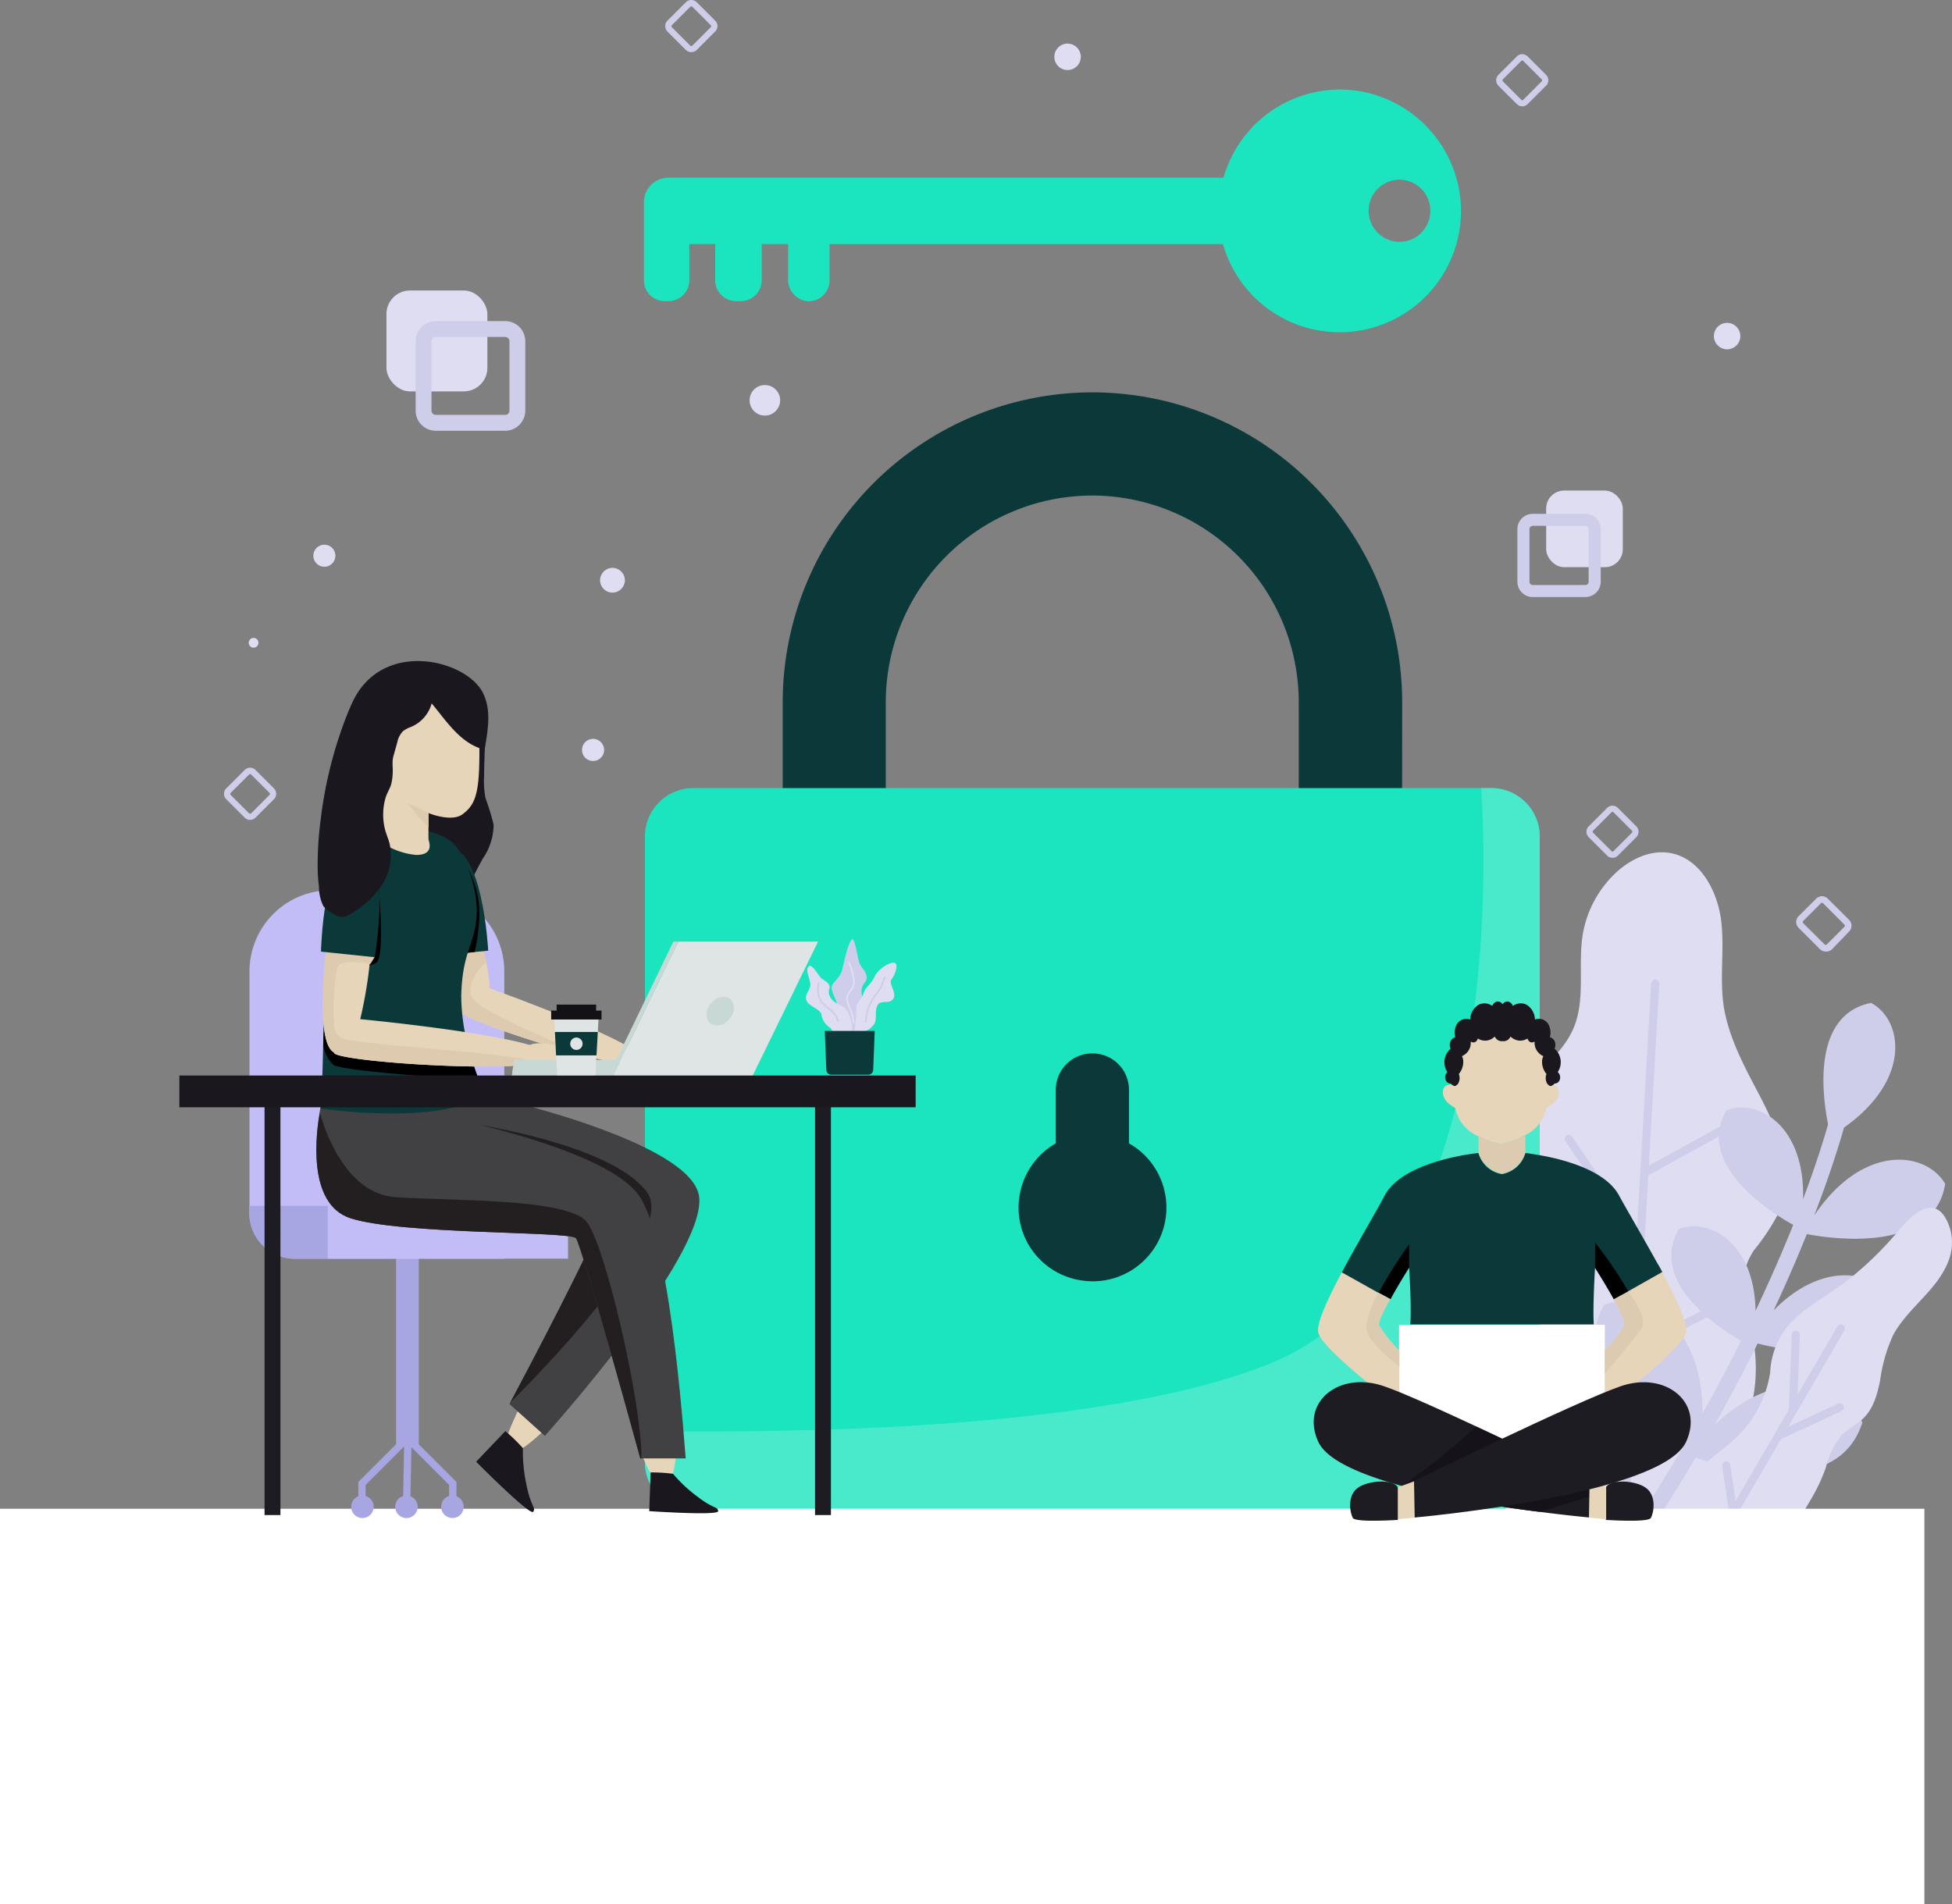 <svg xmlns="http://www.w3.org/2000/svg" width="252.86" height="246.7" viewBox="0 0 252.86 246.7">
  <rect x="0" y="0" width="252.86" height="246.7" fill="#808080" stroke="none"/>
  <g id="obj" transform="translate(0 0.018)">
    <path id="Path_70" data-name="Path 70" d="M-16.74,280.308c5.563-6.723,9.441-14.552,7.153-23.5-.93-3.688-1.828-6.755.469-10.141a28.1,28.1,0,0,0,3.179-4.824c2.209-5.166,0-10.332-2.384-14.973-1.788-3.409-3.7-6.859-4.546-10.657-.9-4.013-.048-8.1-.532-12.151-.469-3.918-2.75-8.154-6.644-8.814-2.591-.445-5.206.85-7.1,2.654a14.2,14.2,0,0,0-4.18,7.836c-.683,4.061.405,8.44-1.216,12.231-1.431,3.338-4.681,5.5-6.787,8.464a14.377,14.377,0,0,0-2.344,11.015c.636,3.179,2.337,6.024,2.837,9.2,1.144,7.153-3.886,14.146-2.933,21.315A15.648,15.648,0,0,0-35.186,278.3c3.878,2.774,9.473,4.768,14.258,3.823a9.537,9.537,0,0,0,6.358-4.164" transform="translate(236.365 -84.751)" fill="#deddf2"/>
    <path id="Path_71" data-name="Path 71" d="M-32.247,282.571a9.29,9.29,0,0,0,0-4.57c-1.343-4.18-5.357-7.01-8.194-10.125-3.378-3.711-5.841-8.48-5.873-13.51,0-4.077-.922-7.5-3.767-10.594s-6.326-5.293-9.267-8.154a63.577,63.577,0,0,1-8.273-9.855c-2.05-3.028-5.9-7.566-8.869-2.535a9.338,9.338,0,0,0-1.065,6.692c1.311,5.945,6.755,9.823,9.068,15.307,1.168,2.766,1.319,5.722,1.589,8.678.278,2.646.795,5.611,2.67,7.621,1.1,1.168,2.511,2.042,3.5,3.306,1.4,1.756,1.8,3.974,2.281,6.135a32.585,32.585,0,0,0,2.384,6.477c2.44,5.333,6.048,11.532,11.651,13.94a8.154,8.154,0,0,0,5.206.628C-35.378,290.979-33,286.163-32.247,282.571Z" transform="translate(243.718 -90.05)" fill="#deddf2"/>
    <path id="Path_72" data-name="Path 72" d="M-58.7,264.44" transform="translate(239.804 -98.972)" fill="none" stroke="#187a87" stroke-linecap="round" stroke-miterlimit="10" stroke-width="1.33"/>
    <path id="Path_73" data-name="Path 73" d="M-31.308,236.124a.532.532,0,0,1,.739.143l8.369,12.382,1.86-32.226a.548.548,0,0,1,.564-.493.524.524,0,0,1,.362.176.524.524,0,0,1,.131.38l-1.359,23.532,10.332-5.674a.54.54,0,0,1,.723.207.532.532,0,0,1-.207.723l-10.792,5.937H-20.7l-1.256,21.72,8.329-4.172a.525.525,0,0,1,.4-.032.525.525,0,0,1,.306.262.532.532,0,0,1-.23.715l-8.869,4.482-1.017,17.6a.524.524,0,0,1-.5.493h-.056a.524.524,0,0,1-.367-.173.524.524,0,0,1-.134-.383L-22.28,250.4l-9.147-13.51a.54.54,0,0,1-.1-.407.54.54,0,0,1,.22-.356Z" transform="translate(234.228 -89.015)" fill="#ceceea"/>
    <path id="Path_74" data-name="Path 74" d="M-3.017,245.152c1.709-4.554,2.726-7.892,3.243-9.7-.795-3.974-2.042-14.21,5.563-15.736,4.093,2.162,5.349,9.879-3.5,16.157-.564,2-1.764,5.945-3.862,11.389,6.31-9.378,14.48-8.353,16.968-4.109-1.446,9.235-15.235,7.033-17.921,6.517-1.184,2.948-2.607,6.263-4.3,9.879,6.628-6.763,13.685-5.023,15.656-.914-2.042,8.48-14,6.159-17.731,5.213-1.637,3.306-3.489,6.827-5.563,10.522,8.6-8.074,17.1-5.4,19.129-.278-3.179,10.03-17.619,5.9-21.6,4.554a254.008,254.008,0,0,1-24.47,34.4L-43,311.711a252.725,252.725,0,0,0,24.422-34.42c-4.546-2.686-15.028-10.053-10.181-18.462,5.126-1.947,12.763,2.472,12.716,14.091q2.758-4.935,4.983-9.418c-3.529-2.074-11.865-7.868-8.035-14.5,3.974-1.5,9.791,1.828,9.926,10.6,1.963-4.141,3.576-7.884,4.88-11.126-3.02-1.685-12.716-7.8-8.647-14.854C-8.826,232.046-2.731,235.67-3.017,245.152Z" transform="translate(236.581 -89.793)" fill="#ceceea"/>
    <path id="Path_75" data-name="Path 75" d="M-57.427,265.513a.524.524,0,0,1,.322-.247.525.525,0,0,1,.4.056l9.473,5.563-8.957-19.439a.525.525,0,0,1-.015-.4.525.525,0,0,1,.277-.295.525.525,0,0,1,.4-.018.525.525,0,0,1,.3.273l6.549,14.218.691-12.032a.54.54,0,0,1,.564-.5.532.532,0,0,1,.493.564l-.795,13.661a.572.572,0,0,1-.079.23l8.543,18.549,1.788-7.224a.532.532,0,0,1,.644-.381.532.532,0,0,1,.389.636l-2,8.082a.556.556,0,0,1-.183.278l1.629,3.529a.525.525,0,0,1,.015.4.524.524,0,0,1-.277.295.421.421,0,0,1-.191.048.524.524,0,0,1-.509-.31L-46.523,272.4a.5.5,0,0,1-.278-.072l-10.443-6.1a.532.532,0,0,1-.183-.707Z" transform="translate(239.556 -96.151)" fill="#ceceea"/>
    <path id="Path_76" data-name="Path 76" d="M-12.719,293.04a6.437,6.437,0,0,1,.318-3.179c1.208-2.805,4.172-4.5,6.358-6.469a14.576,14.576,0,0,0,4.967-8.949,10.2,10.2,0,0,1,3.314-7.081c2.178-1.955,4.673-3.211,6.93-5.023a44.713,44.713,0,0,0,6.406-6.278c1.589-1.963,4.586-4.848,6.3-1.168a6.469,6.469,0,0,1,.294,4.7c-1.3,4.029-5.333,6.358-7.3,9.99a20.506,20.506,0,0,0-1.7,5.9c-.366,1.82-.906,3.839-2.384,5.1-.842.739-1.868,1.248-2.646,2.058a10.191,10.191,0,0,0-1.987,4.093A22.705,22.705,0,0,1,4.1,291.061c-2.027,3.529-4.935,7.582-8.973,8.853A5.682,5.682,0,0,1-8.523,300C-11.114,299.072-12.441,295.567-12.719,293.04Z" transform="translate(230.381 -96.649)" fill="#deddf2"/>
    <path id="Path_77" data-name="Path 77" d="M15,282.16" transform="translate(224.676 -102.609)" fill="none" stroke="#000" stroke-miterlimit="10" stroke-width="1.85"/>
    <path id="Path_78" data-name="Path 78" d="M-6.37,298.641l1.3-2.241a.675.675,0,0,1-.072-.191l-.842-5.73a.517.517,0,0,1,.1-.393.517.517,0,0,1,.349-.2.509.509,0,0,1,.395.093.509.509,0,0,1,.2.352l.691,4.665,6.9-11.842a.858.858,0,0,1,0-.151l.366-9.537a.525.525,0,0,1,.548-.517.54.54,0,0,1,.509.556l-.294,7.725,5.15-8.845a.533.533,0,0,1,.723-.191.525.525,0,0,1,.191.723L2.571,285.392l6.437-3a.54.54,0,0,1,.707.262.525.525,0,0,1-.262.7l-7.6,3.537a.47.47,0,0,1-.175.04l-7.153,12.239a.524.524,0,0,1-.429.262.493.493,0,0,1-.294-.072.525.525,0,0,1-.238-.325.525.525,0,0,1,.063-.4Z" transform="translate(229.078 -100.549)" fill="#ceceea"/>
    <path id="Path_79" data-name="Path 79" d="M-78.78,202.417H-159V160.3a40.166,40.166,0,0,1,40.118-40.126A40.174,40.174,0,0,1-78.756,160.3Zm-66.869-13.375h53.494V160.272a26.783,26.783,0,0,0-26.751-26.727A26.775,26.775,0,0,0-145.648,160.3Z" transform="translate(260.392 -69.358)" fill="#0b3939"/>
    <rect id="Rectangle_8" data-name="Rectangle 8" width="34.174" height="37.885" transform="translate(123.979 131.851)" fill="#0b3939"/>
    <path id="Path_80" data-name="Path 80" d="M-71.811,184.69H-175.19a6.27,6.27,0,0,0-6.27,6.27v81.063a6.27,6.27,0,0,0,6.27,6.27H-71.811a6.278,6.278,0,0,0,6.262-6.27V190.96a6.278,6.278,0,0,0-6.263-6.27Zm-56.426,46.031v-6.93a4.721,4.721,0,0,1,1.4-3.355,4.721,4.721,0,0,1,3.369-1.366,4.713,4.713,0,0,1,3.335,1.383,4.713,4.713,0,0,1,1.378,3.338v6.93a9.537,9.537,0,0,1,4.848,8.321,9.537,9.537,0,0,1-3.235,7.173,9.537,9.537,0,0,1-7.526,2.3,9.537,9.537,0,0,1-8.249-7.82,9.608,9.608,0,0,1,4.673-9.974Z" transform="translate(265.002 -82.602)" fill="#1be5bf"/>
    <path id="Path_81" data-name="Path 81" d="M-65.548,190.963v81.063a6.278,6.278,0,0,1-6.263,6.27H-175.19a6.27,6.27,0,0,1-6.27-6.27V268c24.581.342,61.195-.731,80.983-8.742C-72.1,247.746-72.128,199.879-73.13,184.7h1.319a6.278,6.278,0,0,1,6.263,6.263Z" transform="translate(265.002 -82.604)" fill="#49eacc"/>
    <rect id="Rectangle_9" data-name="Rectangle 9" width="249.284" height="51.221" transform="translate(249.284 246.682) rotate(180)" fill="#fff"/>
    <rect id="Rectangle_10" data-name="Rectangle 10" width="2.948" height="24.875" transform="translate(51.3 162.48)" fill="#a8a6e2"/>
    <rect id="Rectangle_11" data-name="Rectangle 11" width="7.224" height="0.946" transform="matrix(0.02, -1, 1, 0.02, 52.214, 194.209)" fill="#a8a6e2"/>
    <circle id="Ellipse_2" data-name="Ellipse 2" cx="1.462" cy="1.462" r="1.462" transform="translate(51.189 193.745)" fill="#a8a6e2"/>
    <path id="Path_82" data-name="Path 82" d="M-211.753,301.482a1.454,1.454,0,0,1-.429,1.031,1.454,1.454,0,0,1-1.034.423,1.454,1.454,0,0,1-1.454-1.454,1.454,1.454,0,0,1,.423-1.034,1.454,1.454,0,0,1,1.031-.429,1.462,1.462,0,0,1,1.462,1.462Z" transform="translate(271.819 -106.275)" fill="#a8a6e2"/>
    <path id="Path_83" data-name="Path 83" d="M72.8,242.546h-.946v-2L66.61,235.3l.668-.668,5.523,5.523Z" transform="translate(-13.673 -48.165)" fill="#a8a6e2"/>
    <path id="Path_84" data-name="Path 84" d="M-229.34,301.482a1.454,1.454,0,0,0,1.454,1.454,1.454,1.454,0,0,0,1.034-.423,1.454,1.454,0,0,0,.429-1.031,1.462,1.462,0,0,0-1.462-1.462,1.455,1.455,0,0,0-1.031.429A1.455,1.455,0,0,0-229.34,301.482Z" transform="translate(274.831 -106.275)" fill="#a8a6e2"/>
    <path id="Path_85" data-name="Path 85" d="M59.348,242.546H58.41v-2.392l5.523-5.523.66.668-5.245,5.245Z" transform="translate(-11.99 -48.165)" fill="#a8a6e2"/>
    <path id="Path_86" data-name="Path 86" d="M-212.907,211.862v37.225h-27.108a5.9,5.9,0,0,1-5.9-5.9V211.862A10.522,10.522,0,0,1-235.4,201.34h11.961A10.53,10.53,0,0,1-212.907,211.862Z" transform="translate(278.234 -86.02)" fill="#c2bcf7"/>
    <path id="Path_87" data-name="Path 87" d="M-227.339,252.81v6.843h-12.716a5.9,5.9,0,0,1-5.9-5.9v-.946Z" transform="translate(278.242 -96.585)" fill="#a8a6e2"/>
    <rect id="Rectangle_12" data-name="Rectangle 12" width="31.13" height="6.835" transform="translate(42.455 156.225)" fill="#c2bcf7"/>
    <path id="Path_88" data-name="Path 88" d="M-213.884,251.284c10.332,1.693,18.962,1.2,19.344-1.1s-7.669-5.563-17.969-7.248-18.97-1.2-19.344,1.1S-224.192,249.583-213.884,251.284Z" transform="translate(275.349 -94.351)" fill="#e6d5b9"/>
    <path id="Path_89" data-name="Path 89" d="M-187.672,251.484c7.272-3.425,9.926,28.372,8.313,35.278s-5.873-4.9-7.947-16.117S-190.533,252.835-187.672,251.484Z" transform="translate(266.629 -96.26)" fill="#e6d5b9"/>
    <path id="Path_90" data-name="Path 90" d="M-177.676,296.435a18.28,18.28,0,0,0,3.107,2.917c2.13,1.661,2.7,1.311,2.742,1.923s-8.933,0-8.933,0l.183-5.015a22.206,22.206,0,0,1,2.9.175Z" transform="translate(264.859 -105.504)" fill="#1a171e"/>
    <path id="Path_91" data-name="Path 91" d="M-202.1,246.525c10.085,3.179,18.835,3.974,19.543,1.748s-6.9-6.62-16.991-9.823-18.835-3.974-19.543-1.748S-212.193,243.322-202.1,246.525Z" transform="translate(272.736 -93.018)" fill="#e6d5b9"/>
    <path id="Path_92" data-name="Path 92" d="M-182,250.085c8.488,2.448-13.232,28.706-19.574,33.244s-.461-6.358,5.953-17.142S-185.345,249.123-182,250.085Z" transform="translate(269.69 -96.006)" fill="#e6d5b9"/>
    <path id="Path_93" data-name="Path 93" d="M-202.914,291.729a20.664,20.664,0,0,0,.445,4.673c.564,2.917,1.287,3.036.882,3.576s-7.383-6.485-7.383-6.485l3.783-3.974a23.339,23.339,0,0,1,2.273,2.209Z" transform="translate(270.649 -104.12)" fill="#1a171e"/>
    <path id="Path_94" data-name="Path 94" d="M-224.659,236.3c.612,4.419,7.566,7.733,14.432,10.069s13.725,3.688,13.963,4.149c.445.874-10.371,21.3-11.524,23.445l-.1.183,4.586,4.125s20.663-22.944,20-30.852c-.636-7.351-27.744-13.288-27.744-13.288S-225.882,227.452-224.659,236.3Z" transform="translate(273.884 -92.255)" fill="#414042"/>
    <path id="Path_95" data-name="Path 95" d="M-193.313,252.077c.445.874-10.371,21.3-11.524,23.445,6.867-6.882,21.323-22.372,17.707-27.275-4.689-6.358-23.23-8.957-23.23-8.957l3.084,8.639C-200.37,250.281-193.551,251.616-193.313,252.077Z" transform="translate(270.935 -93.81)" fill="#231f20"/>
    <path id="Path_96" data-name="Path 96" d="M-230.594,251.138c6.572,2.13,28.428,1.669,29.2,2.583s8.337,28.531,8.337,28.531h5.889c-.072,0-1.685-26.91-5.825-33.713s-28.277-11.126-28.277-11.126l-13.224-.532s-.048.2-.1.548C-235,239.844-236.332,249.27-230.594,251.138Z" transform="translate(275.997 -93.315)" fill="#414042"/>
    <path id="Path_97" data-name="Path 97" d="M-230.591,251.287c6.572,2.13,28.428,1.669,29.2,2.583s8.337,28.531,8.337,28.531h.151c.064-7.153-4.768-28.014-7.153-30.716-2.718-2.98-17.174-2.639-24.676-3.123-6.358-.413-9.139-8.416-9.823-10.951C-235,239.994-236.329,249.42-230.591,251.287Z" transform="translate(275.995 -93.465)" fill="#231f20"/>
    <path id="Path_98" data-name="Path 98" d="M-215.806,196.575c1.3-1.995,2.313-4.323,3.457-6.358a7.881,7.881,0,0,0,1.4-4.379A31.574,31.574,0,0,0-212,182.4a11.611,11.611,0,0,1-.183-2.877c0-1.335.072-2.67.1-4.013,0-.795.238-1.693-.223-2.321a15.1,15.1,0,0,0-2.5-2.09l-4.768-3.974-10.077,7.153.946,18.16,7.431,3.56,2.805,1.343c.914.437,1.494.978,2.17,0C-216.14,197.084-215.973,196.837-215.806,196.575Z" transform="translate(274.894 -78.998)" fill="#1a171e"/>
    <path id="Path_99" data-name="Path 99" d="M-217.764,199.051c.532,2.186,1.232,5.118,2.082,7.947a39.094,39.094,0,0,0,2.456,6.588c.866,1.669,1.78,2.638,2.7,2.384a1.454,1.454,0,0,0,.795-.62,4.768,4.768,0,0,0,.469-2.718,20.79,20.79,0,0,0-.445-3.314c-.27-1.319-.636-2.734-1.057-4.156-1.129-3.894-2.6-7.868-3.314-10.053-.366-1.129-2.082-.532-3.25-.628C-220.164,194.179-218.678,195.284-217.764,199.051Z" transform="translate(272.704 -84.597)" fill="#e6d5b9"/>
    <path id="Path_100" data-name="Path 100" d="M-211.465,220.331c.215.795,10.181,4.252,17.19,5.937,3.847.946,6.8,1.351,6.747.5-.111-2.019-15.156-7.693-20.258-9.537l-.5-.183a3.322,3.322,0,0,0-1.963-.1,2.52,2.52,0,0,0-.938.485,1.589,1.589,0,0,0-.564.795,3.759,3.759,0,0,0,.286,2.1Z" transform="translate(271.229 -89.203)" fill="#e6d5b9"/>
    <path id="Path_101" data-name="Path 101" d="M-212.374,216.27a3.759,3.759,0,0,0,.286,2.138c.215.795,10.181,4.252,17.19,5.937-4.435-1.756-10.856-4.435-13.979-6.358a5.285,5.285,0,0,1-1.78-1.446,2.273,2.273,0,0,1-.215-1.589,6.223,6.223,0,0,1,2.019-3.036c-.27-1.319-.636-2.734-1.057-4.156l-3.545-.278-1.375,2.146A39.1,39.1,0,0,0-212.374,216.27Z" transform="translate(271.852 -87.28)" fill="#ddcaaf"/>
    <path id="Path_102" data-name="Path 102" d="M-185.04,227.8c.556-1.589,3.179-.294,4.021.167,1.415.795,2.5,2.718,2.2,3.282s-3.409-1.351-3.584-1.28,1.256,1.16.93,1.661-2.384-.683-3.044-1.47a2.13,2.13,0,0,1-.525-2.36Z" transform="translate(265.769 -91.294)" fill="#e6d5b9"/>
    <path id="Path_103" data-name="Path 103" d="M-216.2,208.505l.882-.1,4.506-.469,1.764-.183s-.715-13.956-5.4-13.3C-218.78,195.05-216.2,208.505-216.2,208.505Z" transform="translate(272.29 -84.602)" fill="#0b3939"/>
    <path id="Path_104" data-name="Path 104" d="M-216,207.223a5.754,5.754,0,0,0,.9,1.589l4.506-.469a24.387,24.387,0,0,0,.532-3.568,12.355,12.355,0,0,0-2.05-8.3S-216,206.706-216,207.223Z" transform="translate(272.092 -85.02)"/>
    <path id="Path_105" data-name="Path 105" d="M-234.36,227.53s15.028,2.289,21.331-1.717c0,0-.35-.747-.795-1.971-.35-.93-.795-2.162-1.168-3.529a26.274,26.274,0,0,1-1.121-7.335c.119-5.857,1.836-6.771,2-10.562s-1.7-7.947-3-9.2c-2.607-2.448-9.028-2.48-11.659-1.216-2.337,1.136-3.266,2.6-3.568,4.021a48.616,48.616,0,0,0-.795,5.364c-.23,2.289-.381,4.824-.5,7.391-.127,2.384-.2,4.888-.262,7.2,0,1.168-.072,2.289-.1,3.354C-234.074,222.881-234.177,225.845-234.36,227.53Z" transform="translate(275.861 -83.933)" fill="#0b3939"/>
    <path id="Path_106" data-name="Path 106" d="M-233.44,210.826c2.607.381,6.175.668,6.708-.35.866-1.637.135-9.306.135-9.306l-6.358,2.265C-233.17,205.724-233.321,208.259-233.44,210.826Z" transform="translate(275.672 -85.985)"/>
    <path id="Path_107" data-name="Path 107" d="M-233.9,225.734a4.619,4.619,0,0,0,1.3,2.551c1.232.795,14,1.669,18.859,1.963-.35-.93-.795-2.162-1.168-3.529-2.654-.183-16.372-1.287-16.372-1.287l-2.519-3.052C-233.828,223.548-233.868,224.669-233.9,225.734Z" transform="translate(275.767 -90.339)"/>
    <path id="Path_108" data-name="Path 108" d="M-212.616,178.68c-.119,4.141-.795,5.221-2.138,6.255s-4.117,0-4.435-.143h0v3.37c0,.23.882,2.058-1.589,2.058a9.317,9.317,0,0,1-4.9-1.939v-5.9s-4.3-5.5-2.583-10.085,10.332-2.519,13-1.55S-212.513,174.564-212.616,178.68Z" transform="translate(274.693 -79.469)" fill="#e6d5b9"/>
    <path id="Path_109" data-name="Path 109" d="M68.97,132.188l-3.25-1.168,3.25,3.044Z" transform="translate(-13.49 -26.898)" fill="#e6d5b9"/>
    <path id="Path_110" data-name="Path 110" d="M-232.505,220.985a.8.8,0,0,0,.445.135c.755,0,1.4-.6,1.971-1.685a18.108,18.108,0,0,0,.985-2.8,57.668,57.668,0,0,0,1.216-7.153c.048-.437.1-.882.127-1.335.453-4.22.636-8.384.707-10.49a3,3,0,0,0-1.589-2.845c-2.567-1.216-3.974,4.085-4.387,7.947-.127,1.224-.294,2.686-.445,4.236C-234.079,212.839-234.444,219.991-232.505,220.985Z" transform="translate(275.778 -84.644)" fill="#e6d5b9"/>
    <path id="Path_111" data-name="Path 111" d="M-232.361,226.646a.12.12,0,0,0,0,.072c.58,1.033,19.272,2.384,25.845,1.431,1.518-.215,2.384-.548,2.233-1.049-.683-2.154-18.406-4.149-24.708-4.768-.3,0-.572-.072-.795-.087a3.465,3.465,0,0,0-2.583.739,2.883,2.883,0,0,0-.485.5C-233.768,224.683-232.918,225.717-232.361,226.646Z" transform="translate(275.635 -90.306)" fill="#e6d5b9"/>
    <path id="Path_112" data-name="Path 112" d="M-232.507,224.177a.119.119,0,0,0,0,.072c.58,1.033,19.272,2.384,25.845,1.431a.143.143,0,0,0,.048-.107.143.143,0,0,0-.048-.107c-.866-1-17.977-1.987-23.461-2.837a5.858,5.858,0,0,1-1.589-.366,2.329,2.329,0,0,1-.795-1.78,30.752,30.752,0,0,1,.381-7.153c.183-1.367,3.6-.755,4.22-.62h.1l.556-.882-.525-.469-1.2-1.081-4.53-.087C-234.08,216.031-234.446,223.184-232.507,224.177Z" transform="translate(275.78 -87.836)" fill="#ddcaaf"/>
    <path id="Path_113" data-name="Path 113" d="M-201.206,227.57c.175-1.876,3.378-1.208,4.458-.938,1.764.437,3.5,2.289,3.338,2.988s-4.125-.532-4.292-.405,1.693.922,1.478,1.589-2.829-.079-3.751-.795A2.384,2.384,0,0,1-201.206,227.57Z" transform="translate(269.061 -91.142)" fill="#e6d5b9"/>
    <path id="Path_114" data-name="Path 114" d="M-234.26,207.9s.31-13.693,4.665-13.375c4.713.342,2.3,14.1,2.3,14.1Z" transform="translate(275.84 -84.621)" fill="#0b3939"/>
    <path id="Path_115" data-name="Path 115" d="M-213.168,175.425c.556-3.179.747-5.237-.167-7.2-2.058-4.419-13.121-7.216-16.976,1.129-.27.58-.517,1.168-.755,1.764a54.915,54.915,0,0,0-3.386,13.749,43.164,43.164,0,0,0-.35,5.992,19,19,0,0,0,.167,2.329,5.638,5.638,0,0,0,.58,2.559,4.252,4.252,0,0,0,1.208.946,2.384,2.384,0,0,0,1.168.453,2.384,2.384,0,0,0,1.184-.421,11.834,11.834,0,0,0,4.037-3.767,7.01,7.01,0,0,0,.97-5.333c-.143-.548-.366-1.073-.525-1.589a7.812,7.812,0,0,1,0-4.315c.2-.7.668-1.319.795-2.035a8.06,8.06,0,0,0,.135-1.907,7.943,7.943,0,0,1,0-.97,4.175,4.175,0,0,1,.175-.795c.135-.493.278-.985.413-1.478a2.972,2.972,0,0,1,.723-1.446,3.5,3.5,0,0,1,.954-.532,4.6,4.6,0,0,0,2.782-3.092c1.923,2.289,3.791,5.317,6.946,6.016" transform="translate(275.952 -78.352)" fill="#1a171e"/>
    <path id="Path_116" data-name="Path 116" d="M-160.141,209.72l-8.639,17.707s-17.945-.127-18.08,0l8.631-17.707Z" transform="translate(266.111 -87.74)" fill="#dfe5e4"/>
    <path id="Path_117" data-name="Path 117" d="M83.39,175.058l13.034-.008.517-1.065.588-1.2-13.8-.1-.175,1.192Z" transform="translate(-17.117 -35.451)" fill="#c7d8d5"/>
    <path id="Path_118" data-name="Path 118" d="M108.231,153.49h-.66L99.1,171.038l.54.072Z" transform="translate(-20.342 -31.51)" fill="#c7d8d5"/>
    <path id="Path_119" data-name="Path 119" d="M-203.19,231.6h13.034l.517-1.057c0,.04-13.407-.111-13.383-.111Z" transform="translate(269.463 -91.991)" fill="#c7d8d5"/>
    <path id="Path_120" data-name="Path 120" d="M-168.438,221.544a1.873,1.873,0,0,1-2.5.644,1.868,1.868,0,0,1,.1-2.583,1.864,1.864,0,0,1,2.5-.644A1.875,1.875,0,0,1-168.438,221.544Z" transform="translate(262.939 -89.582)" fill="#c7d8d5"/>
    <rect id="Rectangle_13" data-name="Rectangle 13" width="2.058" height="56.029" transform="translate(34.269 140.251)" fill="#1e1c23"/>
    <rect id="Rectangle_14" data-name="Rectangle 14" width="2.058" height="56.029" transform="translate(105.58 140.251)" fill="#1e1c23"/>
    <rect id="Rectangle_15" data-name="Rectangle 15" width="95.384" height="4.117" transform="translate(118.614 143.446) rotate(180)" fill="#1a171e"/>
    <path id="Path_121" data-name="Path 121" d="M-42.739,242.387h.111a10.332,10.332,0,0,0,3.115-1.1v2.265a3.831,3.831,0,0,1-3.044,2.726,3.87,3.87,0,0,1-3.044-2.742v-2.1a10.22,10.22,0,0,0,2.861.946Z" transform="translate(237.115 -94.22)" fill="#ddcbb1"/>
    <path id="Path_122" data-name="Path 122" d="M-43.818,238.276h-.111a10.22,10.22,0,0,1-2.829-.946,5.094,5.094,0,0,1-3.052-3.711s-1.589-.7-1.589-2,1.415-.962,1.415-.962-1.152-4.117,1.017-7.153,4.951-2.1,4.951-2.1h.223s2.8-.946,4.967,2.1,1.009,7.153,1.009,7.153,1.391-.342,1.423.962-1.589,2-1.589,2a4.991,4.991,0,0,1-2.766,3.56,10.331,10.331,0,0,1-3.068,1.1Z" transform="translate(238.306 -90.11)" fill="#e6d5b9"/>
    <path id="Path_123" data-name="Path 123" d="M-31.885,281.353v.087A100.14,100.14,0,0,0-45.22,288.2a100.506,100.506,0,0,0-13.32-6.755V272.19h26.655Z" transform="translate(239.771 -100.563)" fill="#fff"/>
    <path id="Path_124" data-name="Path 124" d="M-61.211,273.756v5.913c-1.168-.461-2.329-.866-3.425-1.192-2.8-2.257-6.628-5.563-7.057-6.97-.35-1.113,1.16-4.371,3.06-7.947h0l4.768,2.67,1.454.858c-.85,1.534-1.589,3.012-1.431,3.378a19.136,19.136,0,0,0,2.559,3.258Z" transform="translate(242.481 -98.791)" fill="#e6d5b9"/>
    <path id="Path_125" data-name="Path 125" d="M-14.5,271.516c-.421,1.4-4.236,4.7-7.033,6.962-1.1.326-2.265.723-3.449,1.2v-5.913H-25a18.888,18.888,0,0,0,2.559-3.258c.135-.366-.58-1.844-1.431-3.378l1.5-.85L-17.6,263.6h0C-15.646,267.145-14.144,270.4-14.5,271.516Z" transform="translate(232.887 -98.8)" fill="#e6d5b9"/>
    <path id="Path_126" data-name="Path 126" d="M-20.232,271.5A64.376,64.376,0,0,1-25,277.33v-2.925h0a18.888,18.888,0,0,0,2.559-3.258c.135-.366-.58-1.844-1.431-3.378L-22,266.72C-21.106,267.888-19.516,270.241-20.232,271.5Z" transform="translate(232.887 -99.44)" fill="#ddcbb1"/>
    <path id="Path_127" data-name="Path 127" d="M-26.351,259.6h0l-4.387,2.48-.366.207h0l-1.534.827c-.23-.421-.477-.842-.715-1.256-.795-1.375-1.589-2.583-1.709-2.805v-.04s-.3,4.872-.175,7.153v.223H-58.983v-.223c.151-2.3-.167-7.153-.167-7.153h0c-.183.27-1.4,2.217-2.384,4.069l-1.558-.763-4.768-2.67h0c1.947-3.672,4.347-7.677,5.563-9.99,2.019-3.711,8.8-5.015,11.238-5.364.556-.079.882-.111.882-.111a3.854,3.854,0,0,0,3.036,2.742,3.854,3.854,0,0,0,3.052-2.726,4.891,4.891,0,0,1,.874.111c2.432.342,9.227,1.629,11.245,5.349,1.121,2.058,3.131,5.46,4.943,8.742C-26.78,258.787-26.566,259.193-26.351,259.6Z" transform="translate(241.684 -94.813)" fill="#0b3939"/>
    <path id="Path_128" data-name="Path 128" d="M-22.3,265.084l-.366.207h0l-1.5.819c-1.017-1.828-2.233-3.775-2.424-4.061V258.79a51.755,51.755,0,0,1,4.292,6.294Z" transform="translate(233.213 -97.812)"/>
    <path id="Path_129" data-name="Path 129" d="M-57.916,259.06V262.1h0c-.183.278-1.4,2.217-2.424,4.069l-1.51-.858a64.565,64.565,0,0,1,3.934-6.247Z" transform="translate(240.451 -97.868)"/>
    <path id="Path_130" data-name="Path 130" d="M-59.6,274.454v2.074c-2.09-1.629-4.26-3.648-4.307-5.11a12.059,12.059,0,0,1,1.589-4.458l1.518.827c-.85,1.534-1.589,3.012-1.431,3.378a19.136,19.136,0,0,0,2.559,3.258Z" transform="translate(240.873 -99.489)" fill="#ddcbb1"/>
    <path id="Path_131" data-name="Path 131" d="M-50.76,228.636a2.337,2.337,0,0,1-.381-1.431,2.257,2.257,0,0,1,.795-1.589,1.256,1.256,0,0,1-.072-.795.954.954,0,0,1,.676-.7,2.281,2.281,0,0,1,.183-1.653,1.438,1.438,0,0,1,1.756-.644,2.3,2.3,0,0,1,1.1-1.931,1.709,1.709,0,0,1,1.756.167.914.914,0,0,1,.6-.572.747.747,0,0,1,.739.366.731.731,0,0,1,.731-.366.914.914,0,0,1,.6.572,1.709,1.709,0,0,1,1.756-.167,2.3,2.3,0,0,1,1.1,1.923,1.438,1.438,0,0,1,1.756.644,2.281,2.281,0,0,1,.183,1.653.954.954,0,0,1,.676.7,1.256,1.256,0,0,1-.072.795,2.257,2.257,0,0,1,.795,1.589,2.337,2.337,0,0,1-.381,1.431.9.9,0,0,1,.27.946.691.691,0,0,1-.676.54,1.288,1.288,0,0,1-.3.246,1.167,1.167,0,0,1-.246.087.858.858,0,0,1-.461-.405,1.478,1.478,0,0,1-.048-1.168,2.464,2.464,0,0,1-.564-1.772,1.892,1.892,0,0,1,.159-.54,1.884,1.884,0,0,1-1.065-1.216,2.145,2.145,0,0,1-.072-.676.556.556,0,0,1-.676,0,.8.8,0,0,1-.238-.389,1.788,1.788,0,0,1-1.113.27,1.868,1.868,0,0,1-1.089-.532.962.962,0,0,1-1.017.6h0a.962.962,0,0,1-1.017-.6,1.868,1.868,0,0,1-1.089.532,1.788,1.788,0,0,1-1.113-.27.8.8,0,0,1-.238.389.556.556,0,0,1-.676,0,2.384,2.384,0,0,1-.064.676,1.915,1.915,0,0,1-1.073,1.216,1.892,1.892,0,0,1,.159.54,2.464,2.464,0,0,1-.564,1.772,1.478,1.478,0,0,1-.048,1.168.858.858,0,0,1-.461.405,1.168,1.168,0,0,1-.246-.087,1.288,1.288,0,0,1-.3-.246.691.691,0,0,1-.676-.54.9.9,0,0,1,.238-.938Z" transform="translate(238.253 -89.744)" fill="#1a171e"/>
    <path id="Path_132" data-name="Path 132" d="M-36.576,294.393v1.963l-.048,2.734s-2.686-.238-6.58-.747a139.362,139.362,0,0,1-17.826-3.354c-5.333-1.462-9.728-3.346-10.816-5.7-2.384-5.134,2.67-9.235,8.5-7.216,2.337.795,7.1,2.948,11.977,5.221C-44.118,290.689-36.576,294.393-36.576,294.393Z" transform="translate(242.626 -102.484)" fill="#1e1c23"/>
    <path id="Path_133" data-name="Path 133" d="M-33.626,295.877v1.963l-6.628,1.987a139.361,139.361,0,0,1-17.826-3.354,87.164,87.164,0,0,0,9.6-7.693C-41.168,292.174-33.626,295.877-33.626,295.877Z" transform="translate(239.677 -103.968)" fill="#151319"/>
    <path id="Path_134" data-name="Path 134" d="M-24.83,298.528v4.188s5.468.366,5.825-.246.795-2.829-.612-3.886S-24.393,297.432-24.83,298.528Z" transform="translate(232.852 -105.809)" fill="#1e1c23"/>
    <path id="Path_135" data-name="Path 135" d="M259.077,241.48l2.146.787V246.4l-2.233-.223Z" transform="translate(-53.162 -49.571)" fill="#e6d5b9"/>
    <path id="Path_136" data-name="Path 136" d="M-56.111,299.091s31.988-2.837,35.231-9.8c2.384-5.134-2.678-9.235-8.5-7.208s-26.806,12.31-26.806,12.31Z" transform="translate(239.289 -102.485)" fill="#1e1c23"/>
    <path id="Path_137" data-name="Path 137" d="M229.926,241.48l-2.146.787V246.4l2.233-.223Z" transform="translate(-46.755 -49.571)" fill="#e6d5b9"/>
    <path id="Path_138" data-name="Path 138" d="M-60.336,298.528v4.188s-5.476.366-5.825-.246-.795-2.829.612-3.886S-60.773,297.432-60.336,298.528Z" transform="translate(241.408 -105.809)" fill="#1e1c23"/>
    <rect id="Rectangle_16" data-name="Rectangle 16" width="13.073" height="13.073" rx="3.05" transform="translate(50.06 37.619)" fill="#deddf2"/>
    <path id="Path_139" data-name="Path 139" d="M-207.235,122.77h-8.988a2.615,2.615,0,0,1-2.607-2.615v-8.988a2.607,2.607,0,0,1,2.607-2.607h8.988a2.607,2.607,0,0,1,2.607,2.607v8.988a2.615,2.615,0,0,1-2.607,2.615Zm-8.988-12.159a.556.556,0,0,0-.556.556v8.988a.556.556,0,0,0,.556.556h8.988a.556.556,0,0,0,.556-.556v-8.988a.564.564,0,0,0-.556-.556Z" transform="translate(272.673 -66.975)" fill="#ceceea"/>
    <rect id="Rectangle_17" data-name="Rectangle 17" width="9.926" height="9.926" rx="2.32" transform="translate(200.289 63.543)" fill="#deddf2"/>
    <path id="Path_140" data-name="Path 140" d="M-30.444,150.765h-6.819a1.987,1.987,0,0,1-1.987-1.979v-6.827a1.987,1.987,0,0,1,1.987-1.979h6.819a1.987,1.987,0,0,1,1.987,1.979v6.827a1.987,1.987,0,0,1-1.987,1.979Zm-6.819-9.227a.421.421,0,0,0-.421.421v6.827a.421.421,0,0,0,.421.421h6.819a.421.421,0,0,0,.421-.421v-6.827a.421.421,0,0,0-.421-.421Z" transform="translate(235.812 -73.425)" fill="#ceceea"/>
    <path id="Path_141" data-name="Path 141" d="M-39.332,71.8a.97.97,0,0,1-.7-.294l-2.384-2.384a.993.993,0,0,1-.292-.7.993.993,0,0,1,.292-.7l2.384-2.384a.993.993,0,0,1,.7-.292.993.993,0,0,1,.7.292l2.384,2.384a.97.97,0,0,1,.294.7.985.985,0,0,1-.294.707l-2.384,2.384A.985.985,0,0,1-39.332,71.8Zm0-5.937a.159.159,0,0,0-.127.056l-2.384,2.384a.191.191,0,0,0,0,.262l2.384,2.384a.159.159,0,0,0,.131.069.159.159,0,0,0,.131-.069l2.384-2.384a.191.191,0,0,0,.056-.135.183.183,0,0,0-.056-.127L-39.2,65.923a.183.183,0,0,0-.135-.056Z" transform="translate(236.521 -58.043)" fill="#ceceea"/>
    <path id="Path_142" data-name="Path 142" d="M-24.614,194.314a.969.969,0,0,1-.707-.294l-2.384-2.384a.993.993,0,0,1-.292-.7.993.993,0,0,1,.292-.7l2.384-2.384a.993.993,0,0,1,.7-.292.993.993,0,0,1,.7.292l2.384,2.384a.993.993,0,0,1,.292.7.993.993,0,0,1-.292.7l-2.384,2.384a.962.962,0,0,1-.7.294Zm-.135-.866a.159.159,0,0,0,.131.069.159.159,0,0,0,.131-.069l2.384-2.384a.183.183,0,0,0,.056-.127.191.191,0,0,0-.056-.135l-2.384-2.384a.159.159,0,0,0-.131-.069.159.159,0,0,0-.131.069l-2.384,2.384a.191.191,0,0,0-.056.135.183.183,0,0,0,.056.127Z" transform="translate(233.502 -83.19)" fill="#ceceea"/>
    <path id="Path_143" data-name="Path 143" d="M-174.772,62.966a1.017,1.017,0,0,1-.707-.286l-2.384-2.384a1.009,1.009,0,0,1-.286-.707.993.993,0,0,1,.286-.7l2.384-2.384a1,1,0,0,1,1.415,0l2.384,2.384a.969.969,0,0,1,.294.7.986.986,0,0,1-.294.707l-2.384,2.384A1.017,1.017,0,0,1-174.772,62.966Zm0-5.929a.191.191,0,0,0-.135.056l-2.384,2.384a.167.167,0,0,0-.048.127.175.175,0,0,0,.048.135l2.384,2.384a.167.167,0,0,0,.135.069.167.167,0,0,0,.135-.069l2.384-2.384a.159.159,0,0,0,.056-.135.151.151,0,0,0-.056-.127l-2.384-2.384a.191.191,0,0,0-.135-.056Z" transform="translate(264.323 -56.23)" fill="#ceceea"/>
    <path id="Path_144" data-name="Path 144" d="M-246.684,188.133a.978.978,0,0,1-.707-.294l-2.384-2.384a.97.97,0,0,1-.294-.7.985.985,0,0,1,.294-.707l2.384-2.384a1.017,1.017,0,0,1,.707-.294h0a.97.97,0,0,1,.7.294l2.384,2.384a.993.993,0,0,1,.292.7.993.993,0,0,1-.292.7l-2.384,2.384a.961.961,0,0,1-.7.294Zm0-5.937a.191.191,0,0,0-.135.056l-2.384,2.384a.191.191,0,0,0-.056.135.183.183,0,0,0,.056.127l2.384,2.384a.191.191,0,0,0,.262,0l2.384-2.384a.183.183,0,0,0,.056-.127.191.191,0,0,0-.056-.135l-2.384-2.384A.183.183,0,0,0-246.684,182.2Z" transform="translate(279.086 -81.921)" fill="#ceceea"/>
    <path id="Path_145" data-name="Path 145" d="M10.013,209.489a1.049,1.049,0,0,1-.747-.31L6.5,206.413a1.065,1.065,0,0,1,0-1.5l2.289-2.281a1.057,1.057,0,0,1,1.494,0l2.766,2.758a1.065,1.065,0,0,1,0,1.5l-2.241,2.329a1.049,1.049,0,0,1-.795.27Zm-.143-.922a.2.2,0,0,0,.286,0l2.281-2.281a.2.2,0,0,0,0-.286l-2.758-2.766a.2.2,0,0,0-.286,0L7.1,205.523a.215.215,0,0,0,0,.286Z" transform="translate(226.484 -86.221)" fill="#ceceea"/>
    <circle id="Ellipse_3" data-name="Ellipse 3" cx="1.605" cy="1.605" r="1.605" transform="translate(77.733 73.557)" fill="#deddf2"/>
    <path id="Path_146" data-name="Path 146" d="M-3.795,110.559a1.717,1.717,0,0,1-1.717,1.717,1.717,1.717,0,0,1-1.709-1.717,1.709,1.709,0,0,1,1.709-1.709,1.717,1.717,0,0,1,1.717,1.709Z" transform="translate(229.237 -67.035)" fill="#deddf2"/>
    <path id="Path_147" data-name="Path 147" d="M-111.3,65.029a1.717,1.717,0,0,1-1.717,1.717,1.717,1.717,0,0,1-1.709-1.717,1.709,1.709,0,0,1,1.709-1.709,1.717,1.717,0,0,1,1.717,1.709Z" transform="translate(251.305 -57.689)" fill="#deddf2"/>
    <path id="Path_148" data-name="Path 148" d="M-160.442,120.961a1.979,1.979,0,0,1-1.979,1.979,1.971,1.971,0,0,1-1.4-.577,1.971,1.971,0,0,1-.577-1.4,1.971,1.971,0,0,1,.58-1.4,1.971,1.971,0,0,1,1.4-.574,1.979,1.979,0,0,1,1.979,1.971Z" transform="translate(261.501 -69.116)" fill="#deddf2"/>
    <circle id="Ellipse_4" data-name="Ellipse 4" cx="1.431" cy="1.431" r="1.431" transform="translate(40.587 70.553)" fill="#deddf2"/>
    <path id="Path_149" data-name="Path 149" d="M-188.849,178.1a1.431,1.431,0,0,1-1.431,1.431,1.422,1.422,0,0,1-1.014-.417,1.422,1.422,0,0,1-.417-1.014,1.431,1.431,0,0,1,1.431-1.431A1.438,1.438,0,0,1-188.849,178.1Z" transform="translate(267.106 -80.956)" fill="#deddf2"/>
    <path id="Path_150" data-name="Path 150" d="M-244.776,160.838a.636.636,0,0,1-.636.636.636.636,0,0,1-.628-.636.636.636,0,0,1,.628-.628.636.636,0,0,1,.636.628Z" transform="translate(278.259 -77.577)" fill="#deddf2"/>
    <path id="Path_151" data-name="Path 151" d="M-86.387,71.668a15.227,15.227,0,0,0-5.19-.858,15.7,15.7,0,0,0-14.965,11.42h-71.9a3.179,3.179,0,0,0-3.179,3.179v5.42h0v4.7a2.694,2.694,0,0,0,.792,1.908,2.694,2.694,0,0,0,1.91.786h.477a2.7,2.7,0,0,0,2.7-2.694v-4.7h3.354v4.7a2.7,2.7,0,0,0,2.7,2.694h.62a2.7,2.7,0,0,0,2.7-2.694v-4.7h3.425v4.554a2.79,2.79,0,0,0,2.384,2.837,2.694,2.694,0,0,0,2.09-.678,2.694,2.694,0,0,0,.89-2.009v-4.7h50.966a15.577,15.577,0,0,0,2.766,5.42,15.68,15.68,0,0,0,12.35,6,15.713,15.713,0,0,0,11.37-4.867A15.711,15.711,0,0,0-75.793,85.8,15.839,15.839,0,0,0-86.387,71.668Zm4.84,18.207a4.029,4.029,0,0,1-2.225.668,4.029,4.029,0,0,1-3.974-4.029,4.029,4.029,0,0,1,3.974-4.029,3.973,3.973,0,0,1,2.249.691h0a4.029,4.029,0,0,1,1.772,3.338A4.021,4.021,0,0,1-81.547,89.875Z" transform="translate(265.035 -59.226)" fill="#1be5bf"/>
    <path id="Path_152" data-name="Path 152" d="M-217.44,188.413h0v1.78a17.628,17.628,0,0,1-2.71-3.123l2.718,1.311Z" transform="translate(272.944 -83.091)" fill="#ddcaaf"/>
    <path id="Path_153" data-name="Path 153" d="M-148.495,223.067a23.651,23.651,0,0,1-1.5-4.2c-.254-1.407-1.017-2.543-1.033-3.25s1.129-1.113,1.431-2.551.906-3.791,1.28-3.719.628,2.654.985,3.29,1.311,1.423.572,2.344-.35,2.011.334,2.964-1.256,2.146-1.065,3.449a10.769,10.769,0,0,1-.167,3.052Z" transform="translate(258.756 -87.664)" fill="#ceceea"/>
    <path id="Path_154" data-name="Path 154" d="M-147.677,221.028a.111.111,0,0,1-.111-.1,7.59,7.59,0,0,0-.564-2.042,3.369,3.369,0,0,1-.318-1.1,1.685,1.685,0,0,1,.437-1.041,2.122,2.122,0,0,0,.469-.978,7.948,7.948,0,0,0-.636-2.646.111.111,0,0,1,.064-.143.119.119,0,0,1,.151.056,8.114,8.114,0,0,1,.652,2.766,2.448,2.448,0,0,1-.517,1.081,1.478,1.478,0,0,0-.4.9,3.49,3.49,0,0,0,.31,1.033,7.789,7.789,0,0,1,.572,2.09.111.111,0,0,1-.021.084.111.111,0,0,1-.074.044Z" transform="translate(258.272 -88.407)" fill="#deddf2"/>
    <path id="Path_155" data-name="Path 155" d="M-151.268,223.527c-.286-.127-.374-1.645-.882-1.876a2.384,2.384,0,0,1-1.049-1.669c-.167-.739-1.677-1.049-1.955-1.844s.564-1.359.509-2.1-.683-1.788-.23-2.273,1.248,1.192,1.677,1.534,1.248.707,1.017,1.335.087,1.645,1.589,2.209S-148.185,224.91-151.268,223.527Z" transform="translate(259.614 -88.553)" fill="#deddf2"/>
    <path id="Path_156" data-name="Path 156" d="M-150.7,221.463a.111.111,0,0,1-.111-.072,3,3,0,0,0-1.272-1.645,5.627,5.627,0,0,1-.795-.731,3.28,3.28,0,0,1-.421-2.567.1.1,0,0,1,.049-.071.1.1,0,0,1,.086-.009.1.1,0,0,1,.071.049.1.1,0,0,1,.009.086,3.089,3.089,0,0,0,.374,2.384,4.9,4.9,0,0,0,.795.7,3.338,3.338,0,0,1,1.351,1.756.119.119,0,0,1-.079.143Z" transform="translate(259.24 -89.104)" fill="#ceceea"/>
    <path id="Path_157" data-name="Path 157" d="M-146.888,223.589c.072-.23.151-1.208.676-1.438a2.575,2.575,0,0,0,1.478-1.057c.413-.683,0-1.74.453-2.456s1.47-.04,2-.795-.644-1.971-.23-2.5.985-1.971.421-2.154-2.162.795-2.575,1.74-1.248,1.431-1.438,2.154-.795,1.1-.938,1.812a20.14,20.14,0,0,1-.191,2.607A3.425,3.425,0,0,0-146.888,223.589Z" transform="translate(257.984 -88.449)" fill="#deddf2"/>
    <path id="Path_158" data-name="Path 158" d="M-146.537,229.954h-4.768a.636.636,0,0,1-.636-.612l-.2-5.062h6.469l-.2,5.062a.636.636,0,0,1-.206.446.636.636,0,0,1-.462.166Z" transform="translate(258.984 -90.729)" fill="#0b3939"/>
    <path id="Path_159" data-name="Path 159" d="M-145.489,221.447h0a.119.119,0,0,1-.111-.119,6.255,6.255,0,0,1,1.542-3.886,6.111,6.111,0,0,0,.882-1.923.119.119,0,0,1,.143-.079.119.119,0,0,1,.079.143,6.478,6.478,0,0,1-.93,2,6.04,6.04,0,0,0-1.486,3.759A.119.119,0,0,1-145.489,221.447Z" transform="translate(257.642 -88.913)" fill="#ceceea"/>
    <path id="Path_160" data-name="Path 160" d="M96.119,164.77l-.151,2.742-.167,3.036-.135,2.567H90.7l-.135-2.567-.151-3.036-.143-2.742Z" transform="translate(-18.529 -33.825)" fill="#dfe5e4"/>
    <rect id="Rectangle_18" data-name="Rectangle 18" width="5.118" height="0.898" transform="translate(72.106 130.142)" fill="#131016"/>
    <rect id="Rectangle_19" data-name="Rectangle 19" width="6.525" height="1.16" transform="translate(71.399 130.913)" fill="#131016"/>
    <path id="Path_161" data-name="Path 161" d="M96.005,168.22l-.167,3.036H90.6l-.151-3.036Z" transform="translate(-18.566 -34.534)" fill="#0b3939"/>
    <circle id="Ellipse_5" data-name="Ellipse 5" cx="0.803" cy="0.803" r="0.803" transform="translate(73.863 134.41)" fill="#dfe5e4"/>
    <path id="Path_162" data-name="Path 162" d="M-21.19,260.72" transform="translate(232.105 -98.209)" fill="#ddcbb1"/>
  </g>
</svg>
